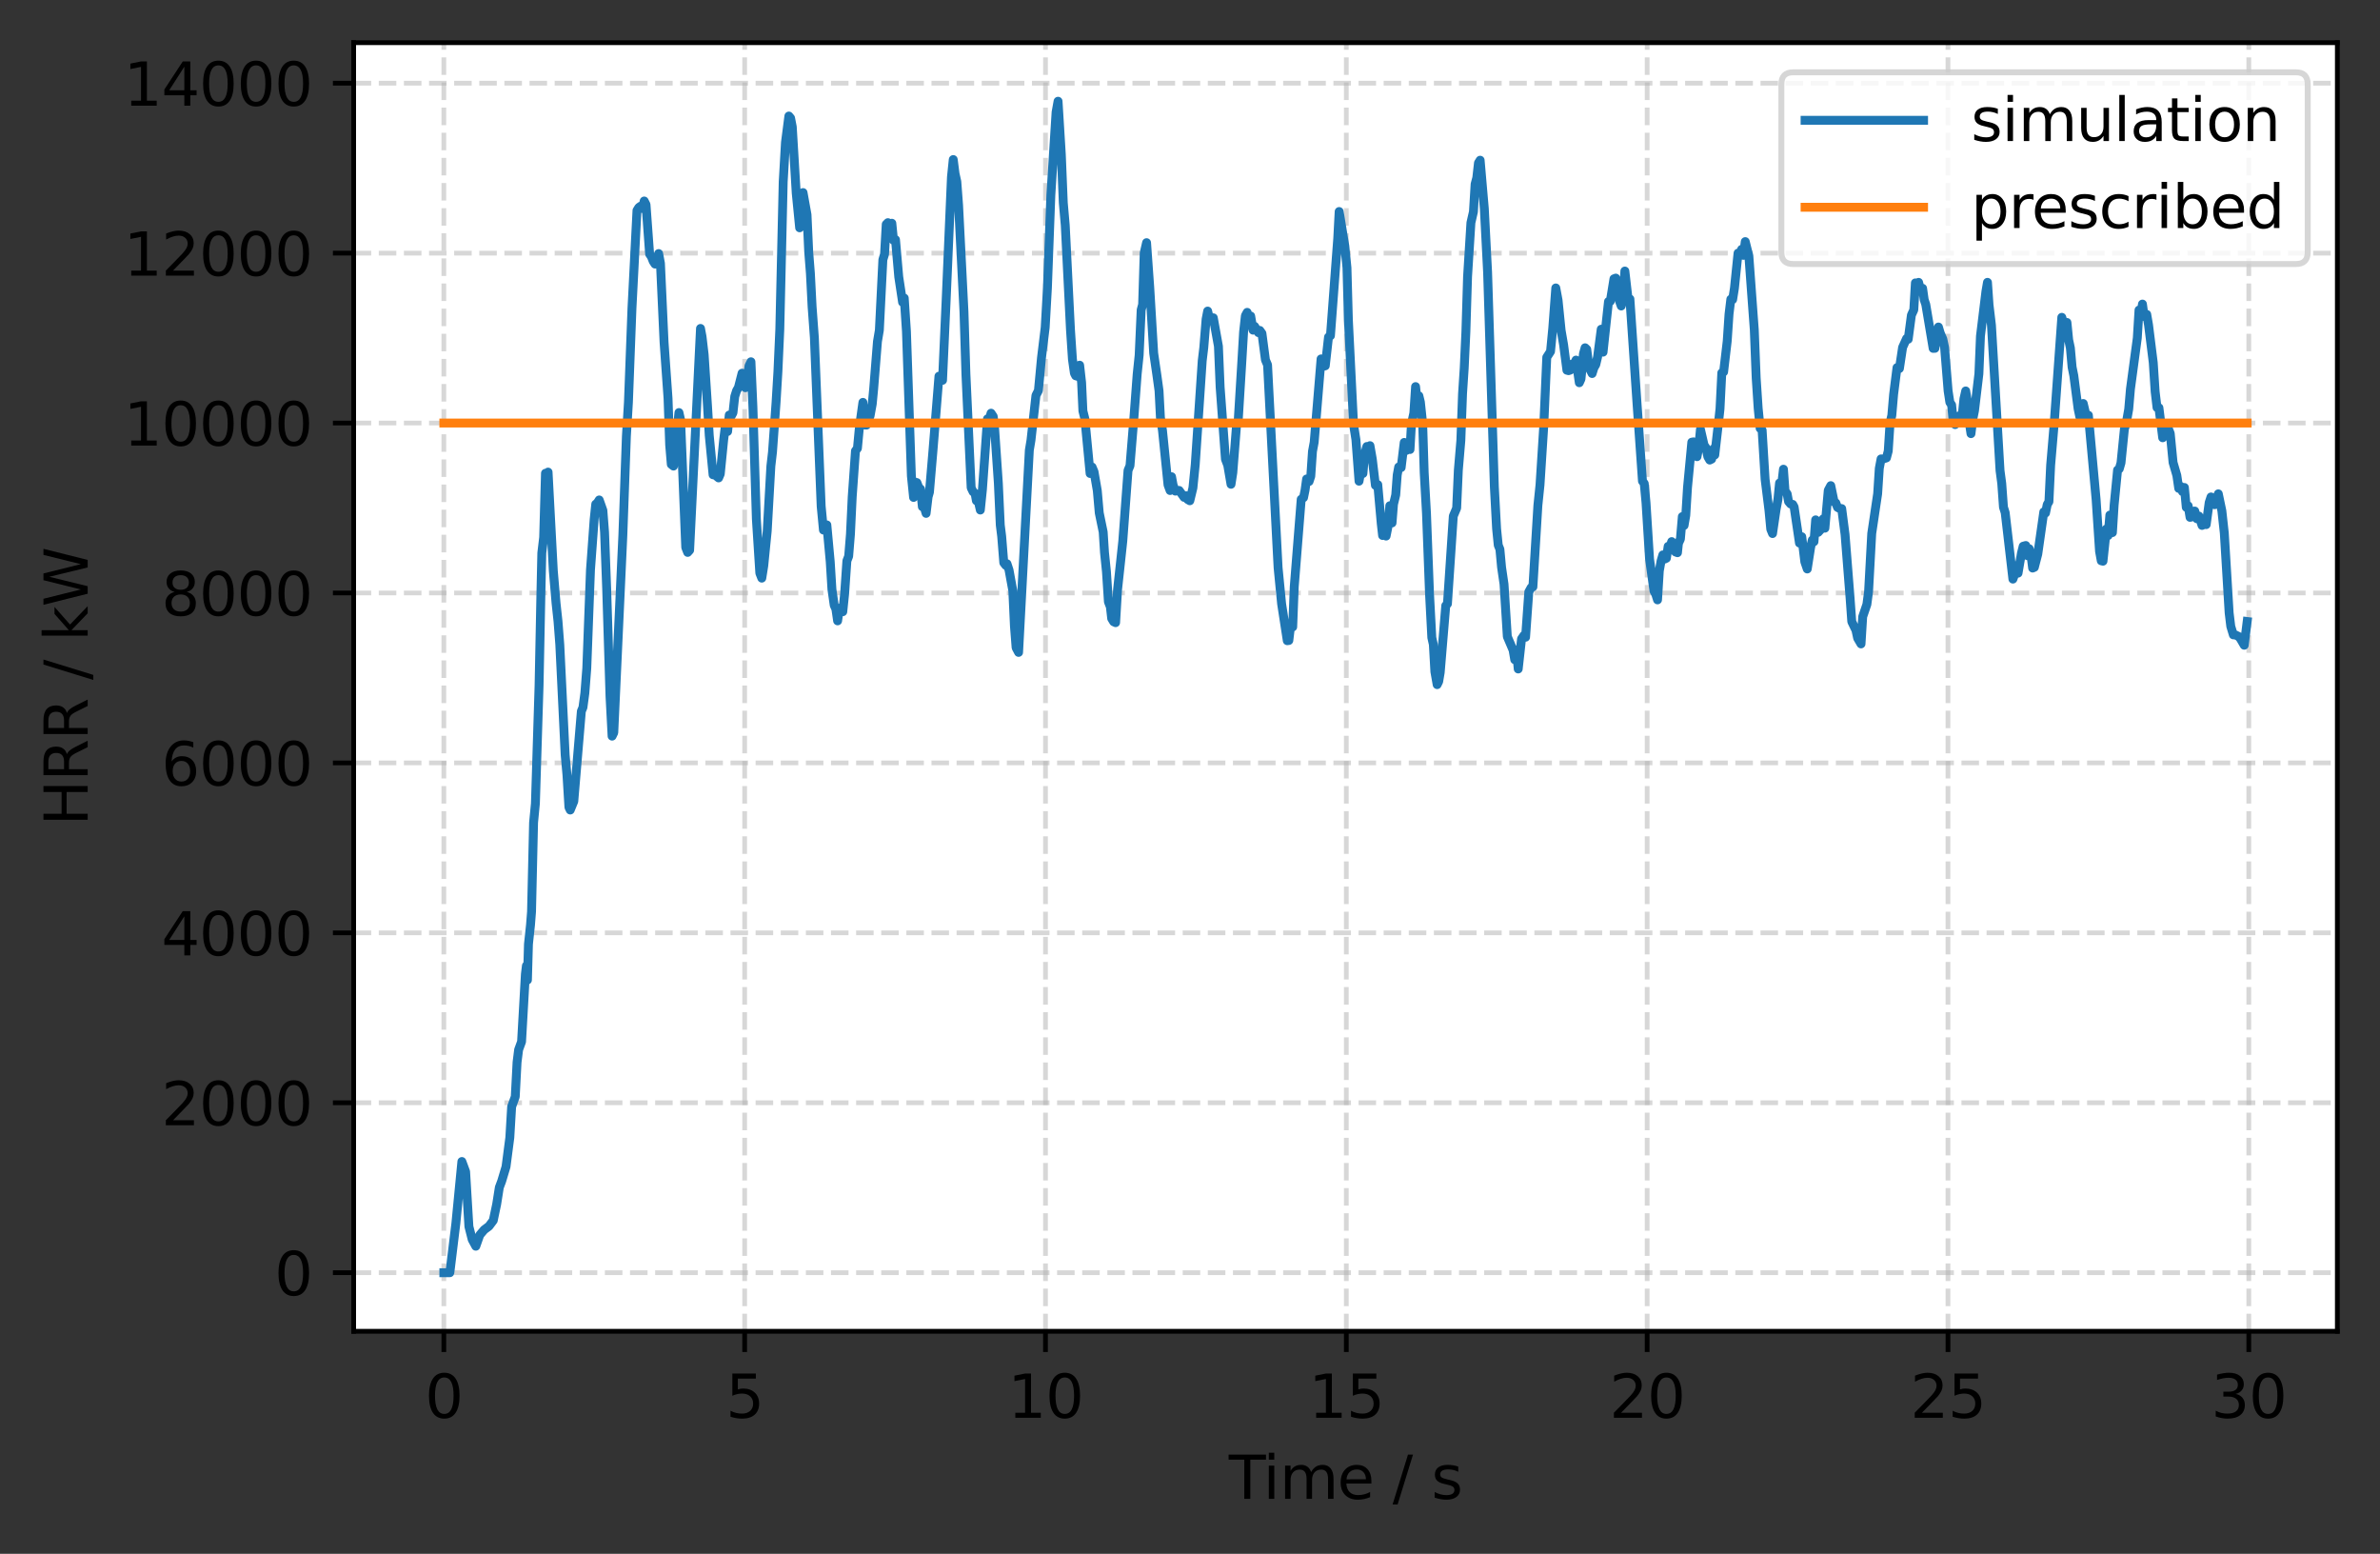 <?xml version="1.0" encoding="utf-8" standalone="no"?>
<!DOCTYPE svg PUBLIC "-//W3C//DTD SVG 1.1//EN"
  "http://www.w3.org/Graphics/SVG/1.1/DTD/svg11.dtd">
<svg height="262.196pt" version="1.1" viewBox="0 0 401.691 262.196" width="401.691pt" xmlns="http://www.w3.org/2000/svg" xmlns:xlink="http://www.w3.org/1999/xlink">
 <rect x="0" y="0" width="401.691" height="262.196" fill="#333333" stroke="none"/>
 <defs>
  <style type="text/css">*{stroke-linecap:butt;stroke-linejoin:round;}</style>
 </defs>
 <g id="figure_1">
  <g id="patch_1">
   <path d="M 0 262.196 
L 401.691 262.196 
L 401.691 0 
L 0 0 
z
" style="fill:none;"/>
  </g>
  <g id="axes_1">
   <g id="patch_2">
    <path d="M 59.691 224.64 
L 394.491 224.64 
L 394.491 7.2 
L 59.691 7.2 
z
" style="fill:#ffffff;"/>
   </g>
   <g id="matplotlib.axis_1">
    <g id="xtick_1">
     <g id="line2d_1">
      <path clip-path="url(#p40f38b3ba1)" d="M 74.909 224.64 
L 74.909 7.2 
" style="fill:none;stroke:#b0b0b0;stroke-dasharray:2.96,1.28;stroke-dashoffset:0;stroke-opacity:0.5;stroke-width:0.8;"/>
     </g>
     <g id="line2d_2">
      <defs>
       <path d="M 0 0 
L 0 3.5 
" id="me73485fc70" style="stroke:#000000;stroke-width:0.8;"/>
      </defs>
      <g>
       <use style="stroke:#000000;stroke-width:0.8;" x="74.909" xlink:href="#me73485fc70" y="224.64"/>
      </g>
     </g>
     <g id="text_1">
      <!-- 0 -->
      <g transform="translate(71.728 239.238)scale(0.1 -0.1)">
       <defs>
        <path d="M 2034 4250 
Q 1547 4250 1301 3770 
Q 1056 3291 1056 2328 
Q 1056 1369 1301 889 
Q 1547 409 2034 409 
Q 2525 409 2770 889 
Q 3016 1369 3016 2328 
Q 3016 3291 2770 3770 
Q 2525 4250 2034 4250 
z
M 2034 4750 
Q 2819 4750 3233 4129 
Q 3647 3509 3647 2328 
Q 3647 1150 3233 529 
Q 2819 -91 2034 -91 
Q 1250 -91 836 529 
Q 422 1150 422 2328 
Q 422 3509 836 4129 
Q 1250 4750 2034 4750 
z
" id="DejaVuSans-30" transform="scale(0.016)"/>
       </defs>
       <use xlink:href="#DejaVuSans-30"/>
      </g>
     </g>
    </g>
    <g id="xtick_2">
     <g id="line2d_3">
      <path clip-path="url(#p40f38b3ba1)" d="M 125.682 224.64 
L 125.682 7.2 
" style="fill:none;stroke:#b0b0b0;stroke-dasharray:2.96,1.28;stroke-dashoffset:0;stroke-opacity:0.5;stroke-width:0.8;"/>
     </g>
     <g id="line2d_4">
      <g>
       <use style="stroke:#000000;stroke-width:0.8;" x="125.682" xlink:href="#me73485fc70" y="224.64"/>
      </g>
     </g>
     <g id="text_2">
      <!-- 5 -->
      <g transform="translate(122.501 239.238)scale(0.1 -0.1)">
       <defs>
        <path d="M 691 4666 
L 3169 4666 
L 3169 4134 
L 1269 4134 
L 1269 2991 
Q 1406 3038 1543 3061 
Q 1681 3084 1819 3084 
Q 2600 3084 3056 2656 
Q 3513 2228 3513 1497 
Q 3513 744 3044 326 
Q 2575 -91 1722 -91 
Q 1428 -91 1123 -41 
Q 819 9 494 109 
L 494 744 
Q 775 591 1075 516 
Q 1375 441 1709 441 
Q 2250 441 2565 725 
Q 2881 1009 2881 1497 
Q 2881 1984 2565 2268 
Q 2250 2553 1709 2553 
Q 1456 2553 1204 2497 
Q 953 2441 691 2322 
L 691 4666 
z
" id="DejaVuSans-35" transform="scale(0.016)"/>
       </defs>
       <use xlink:href="#DejaVuSans-35"/>
      </g>
     </g>
    </g>
    <g id="xtick_3">
     <g id="line2d_5">
      <path clip-path="url(#p40f38b3ba1)" d="M 176.455 224.64 
L 176.455 7.2 
" style="fill:none;stroke:#b0b0b0;stroke-dasharray:2.96,1.28;stroke-dashoffset:0;stroke-opacity:0.5;stroke-width:0.8;"/>
     </g>
     <g id="line2d_6">
      <g>
       <use style="stroke:#000000;stroke-width:0.8;" x="176.455" xlink:href="#me73485fc70" y="224.64"/>
      </g>
     </g>
     <g id="text_3">
      <!-- 10 -->
      <g transform="translate(170.093 239.238)scale(0.1 -0.1)">
       <defs>
        <path d="M 794 531 
L 1825 531 
L 1825 4091 
L 703 3866 
L 703 4441 
L 1819 4666 
L 2450 4666 
L 2450 531 
L 3481 531 
L 3481 0 
L 794 0 
L 794 531 
z
" id="DejaVuSans-31" transform="scale(0.016)"/>
       </defs>
       <use xlink:href="#DejaVuSans-31"/>
       <use x="63.623" xlink:href="#DejaVuSans-30"/>
      </g>
     </g>
    </g>
    <g id="xtick_4">
     <g id="line2d_7">
      <path clip-path="url(#p40f38b3ba1)" d="M 227.228 224.64 
L 227.228 7.2 
" style="fill:none;stroke:#b0b0b0;stroke-dasharray:2.96,1.28;stroke-dashoffset:0;stroke-opacity:0.5;stroke-width:0.8;"/>
     </g>
     <g id="line2d_8">
      <g>
       <use style="stroke:#000000;stroke-width:0.8;" x="227.228" xlink:href="#me73485fc70" y="224.64"/>
      </g>
     </g>
     <g id="text_4">
      <!-- 15 -->
      <g transform="translate(220.866 239.238)scale(0.1 -0.1)">
       <use xlink:href="#DejaVuSans-31"/>
       <use x="63.623" xlink:href="#DejaVuSans-35"/>
      </g>
     </g>
    </g>
    <g id="xtick_5">
     <g id="line2d_9">
      <path clip-path="url(#p40f38b3ba1)" d="M 278.002 224.64 
L 278.002 7.2 
" style="fill:none;stroke:#b0b0b0;stroke-dasharray:2.96,1.28;stroke-dashoffset:0;stroke-opacity:0.5;stroke-width:0.8;"/>
     </g>
     <g id="line2d_10">
      <g>
       <use style="stroke:#000000;stroke-width:0.8;" x="278.002" xlink:href="#me73485fc70" y="224.64"/>
      </g>
     </g>
     <g id="text_5">
      <!-- 20 -->
      <g transform="translate(271.639 239.238)scale(0.1 -0.1)">
       <defs>
        <path d="M 1228 531 
L 3431 531 
L 3431 0 
L 469 0 
L 469 531 
Q 828 903 1448 1529 
Q 2069 2156 2228 2338 
Q 2531 2678 2651 2914 
Q 2772 3150 2772 3378 
Q 2772 3750 2511 3984 
Q 2250 4219 1831 4219 
Q 1534 4219 1204 4116 
Q 875 4013 500 3803 
L 500 4441 
Q 881 4594 1212 4672 
Q 1544 4750 1819 4750 
Q 2544 4750 2975 4387 
Q 3406 4025 3406 3419 
Q 3406 3131 3298 2873 
Q 3191 2616 2906 2266 
Q 2828 2175 2409 1742 
Q 1991 1309 1228 531 
z
" id="DejaVuSans-32" transform="scale(0.016)"/>
       </defs>
       <use xlink:href="#DejaVuSans-32"/>
       <use x="63.623" xlink:href="#DejaVuSans-30"/>
      </g>
     </g>
    </g>
    <g id="xtick_6">
     <g id="line2d_11">
      <path clip-path="url(#p40f38b3ba1)" d="M 328.775 224.64 
L 328.775 7.2 
" style="fill:none;stroke:#b0b0b0;stroke-dasharray:2.96,1.28;stroke-dashoffset:0;stroke-opacity:0.5;stroke-width:0.8;"/>
     </g>
     <g id="line2d_12">
      <g>
       <use style="stroke:#000000;stroke-width:0.8;" x="328.775" xlink:href="#me73485fc70" y="224.64"/>
      </g>
     </g>
     <g id="text_6">
      <!-- 25 -->
      <g transform="translate(322.412 239.238)scale(0.1 -0.1)">
       <use xlink:href="#DejaVuSans-32"/>
       <use x="63.623" xlink:href="#DejaVuSans-35"/>
      </g>
     </g>
    </g>
    <g id="xtick_7">
     <g id="line2d_13">
      <path clip-path="url(#p40f38b3ba1)" d="M 379.548 224.64 
L 379.548 7.2 
" style="fill:none;stroke:#b0b0b0;stroke-dasharray:2.96,1.28;stroke-dashoffset:0;stroke-opacity:0.5;stroke-width:0.8;"/>
     </g>
     <g id="line2d_14">
      <g>
       <use style="stroke:#000000;stroke-width:0.8;" x="379.548" xlink:href="#me73485fc70" y="224.64"/>
      </g>
     </g>
     <g id="text_7">
      <!-- 30 -->
      <g transform="translate(373.185 239.238)scale(0.1 -0.1)">
       <defs>
        <path d="M 2597 2516 
Q 3050 2419 3304 2112 
Q 3559 1806 3559 1356 
Q 3559 666 3084 287 
Q 2609 -91 1734 -91 
Q 1441 -91 1130 -33 
Q 819 25 488 141 
L 488 750 
Q 750 597 1062 519 
Q 1375 441 1716 441 
Q 2309 441 2620 675 
Q 2931 909 2931 1356 
Q 2931 1769 2642 2001 
Q 2353 2234 1838 2234 
L 1294 2234 
L 1294 2753 
L 1863 2753 
Q 2328 2753 2575 2939 
Q 2822 3125 2822 3475 
Q 2822 3834 2567 4026 
Q 2313 4219 1838 4219 
Q 1578 4219 1281 4162 
Q 984 4106 628 3988 
L 628 4550 
Q 988 4650 1302 4700 
Q 1616 4750 1894 4750 
Q 2613 4750 3031 4423 
Q 3450 4097 3450 3541 
Q 3450 3153 3228 2886 
Q 3006 2619 2597 2516 
z
" id="DejaVuSans-33" transform="scale(0.016)"/>
       </defs>
       <use xlink:href="#DejaVuSans-33"/>
       <use x="63.623" xlink:href="#DejaVuSans-30"/>
      </g>
     </g>
    </g>
    <g id="text_8">
     <!-- Time / s -->
     <g transform="translate(207.39 252.917)scale(0.1 -0.1)">
      <defs>
       <path d="M -19 4666 
L 3928 4666 
L 3928 4134 
L 2272 4134 
L 2272 0 
L 1638 0 
L 1638 4134 
L -19 4134 
L -19 4666 
z
" id="DejaVuSans-54" transform="scale(0.016)"/>
       <path d="M 603 3500 
L 1178 3500 
L 1178 0 
L 603 0 
L 603 3500 
z
M 603 4863 
L 1178 4863 
L 1178 4134 
L 603 4134 
L 603 4863 
z
" id="DejaVuSans-69" transform="scale(0.016)"/>
       <path d="M 3328 2828 
Q 3544 3216 3844 3400 
Q 4144 3584 4550 3584 
Q 5097 3584 5394 3201 
Q 5691 2819 5691 2113 
L 5691 0 
L 5113 0 
L 5113 2094 
Q 5113 2597 4934 2840 
Q 4756 3084 4391 3084 
Q 3944 3084 3684 2787 
Q 3425 2491 3425 1978 
L 3425 0 
L 2847 0 
L 2847 2094 
Q 2847 2600 2669 2842 
Q 2491 3084 2119 3084 
Q 1678 3084 1418 2786 
Q 1159 2488 1159 1978 
L 1159 0 
L 581 0 
L 581 3500 
L 1159 3500 
L 1159 2956 
Q 1356 3278 1631 3431 
Q 1906 3584 2284 3584 
Q 2666 3584 2933 3390 
Q 3200 3197 3328 2828 
z
" id="DejaVuSans-6d" transform="scale(0.016)"/>
       <path d="M 3597 1894 
L 3597 1613 
L 953 1613 
Q 991 1019 1311 708 
Q 1631 397 2203 397 
Q 2534 397 2845 478 
Q 3156 559 3463 722 
L 3463 178 
Q 3153 47 2828 -22 
Q 2503 -91 2169 -91 
Q 1331 -91 842 396 
Q 353 884 353 1716 
Q 353 2575 817 3079 
Q 1281 3584 2069 3584 
Q 2775 3584 3186 3129 
Q 3597 2675 3597 1894 
z
M 3022 2063 
Q 3016 2534 2758 2815 
Q 2500 3097 2075 3097 
Q 1594 3097 1305 2825 
Q 1016 2553 972 2059 
L 3022 2063 
z
" id="DejaVuSans-65" transform="scale(0.016)"/>
       <path id="DejaVuSans-20" transform="scale(0.016)"/>
       <path d="M 1625 4666 
L 2156 4666 
L 531 -594 
L 0 -594 
L 1625 4666 
z
" id="DejaVuSans-2f" transform="scale(0.016)"/>
       <path d="M 2834 3397 
L 2834 2853 
Q 2591 2978 2328 3040 
Q 2066 3103 1784 3103 
Q 1356 3103 1142 2972 
Q 928 2841 928 2578 
Q 928 2378 1081 2264 
Q 1234 2150 1697 2047 
L 1894 2003 
Q 2506 1872 2764 1633 
Q 3022 1394 3022 966 
Q 3022 478 2636 193 
Q 2250 -91 1575 -91 
Q 1294 -91 989 -36 
Q 684 19 347 128 
L 347 722 
Q 666 556 975 473 
Q 1284 391 1588 391 
Q 1994 391 2212 530 
Q 2431 669 2431 922 
Q 2431 1156 2273 1281 
Q 2116 1406 1581 1522 
L 1381 1569 
Q 847 1681 609 1914 
Q 372 2147 372 2553 
Q 372 3047 722 3315 
Q 1072 3584 1716 3584 
Q 2034 3584 2315 3537 
Q 2597 3491 2834 3397 
z
" id="DejaVuSans-73" transform="scale(0.016)"/>
      </defs>
      <use xlink:href="#DejaVuSans-54"/>
      <use x="57.959" xlink:href="#DejaVuSans-69"/>
      <use x="85.742" xlink:href="#DejaVuSans-6d"/>
      <use x="183.154" xlink:href="#DejaVuSans-65"/>
      <use x="244.678" xlink:href="#DejaVuSans-20"/>
      <use x="276.465" xlink:href="#DejaVuSans-2f"/>
      <use x="310.156" xlink:href="#DejaVuSans-20"/>
      <use x="341.943" xlink:href="#DejaVuSans-73"/>
     </g>
    </g>
   </g>
   <g id="matplotlib.axis_2">
    <g id="ytick_1">
     <g id="line2d_15">
      <path clip-path="url(#p40f38b3ba1)" d="M 59.691 214.756 
L 394.491 214.756 
" style="fill:none;stroke:#b0b0b0;stroke-dasharray:2.96,1.28;stroke-dashoffset:0;stroke-opacity:0.5;stroke-width:0.8;"/>
     </g>
     <g id="line2d_16">
      <defs>
       <path d="M 0 0 
L -3.5 0 
" id="ma785c4a4e4" style="stroke:#000000;stroke-width:0.8;"/>
      </defs>
      <g>
       <use style="stroke:#000000;stroke-width:0.8;" x="59.691" xlink:href="#ma785c4a4e4" y="214.756"/>
      </g>
     </g>
     <g id="text_9">
      <!-- 0 -->
      <g transform="translate(46.328 218.556)scale(0.1 -0.1)">
       <use xlink:href="#DejaVuSans-30"/>
      </g>
     </g>
    </g>
    <g id="ytick_2">
     <g id="line2d_17">
      <path clip-path="url(#p40f38b3ba1)" d="M 59.691 186.082 
L 394.491 186.082 
" style="fill:none;stroke:#b0b0b0;stroke-dasharray:2.96,1.28;stroke-dashoffset:0;stroke-opacity:0.5;stroke-width:0.8;"/>
     </g>
     <g id="line2d_18">
      <g>
       <use style="stroke:#000000;stroke-width:0.8;" x="59.691" xlink:href="#ma785c4a4e4" y="186.082"/>
      </g>
     </g>
     <g id="text_10">
      <!-- 2000 -->
      <g transform="translate(27.241 189.881)scale(0.1 -0.1)">
       <use xlink:href="#DejaVuSans-32"/>
       <use x="63.623" xlink:href="#DejaVuSans-30"/>
       <use x="127.246" xlink:href="#DejaVuSans-30"/>
       <use x="190.869" xlink:href="#DejaVuSans-30"/>
      </g>
     </g>
    </g>
    <g id="ytick_3">
     <g id="line2d_19">
      <path clip-path="url(#p40f38b3ba1)" d="M 59.691 157.408 
L 394.491 157.408 
" style="fill:none;stroke:#b0b0b0;stroke-dasharray:2.96,1.28;stroke-dashoffset:0;stroke-opacity:0.5;stroke-width:0.8;"/>
     </g>
     <g id="line2d_20">
      <g>
       <use style="stroke:#000000;stroke-width:0.8;" x="59.691" xlink:href="#ma785c4a4e4" y="157.408"/>
      </g>
     </g>
     <g id="text_11">
      <!-- 4000 -->
      <g transform="translate(27.241 161.207)scale(0.1 -0.1)">
       <defs>
        <path d="M 2419 4116 
L 825 1625 
L 2419 1625 
L 2419 4116 
z
M 2253 4666 
L 3047 4666 
L 3047 1625 
L 3713 1625 
L 3713 1100 
L 3047 1100 
L 3047 0 
L 2419 0 
L 2419 1100 
L 313 1100 
L 313 1709 
L 2253 4666 
z
" id="DejaVuSans-34" transform="scale(0.016)"/>
       </defs>
       <use xlink:href="#DejaVuSans-34"/>
       <use x="63.623" xlink:href="#DejaVuSans-30"/>
       <use x="127.246" xlink:href="#DejaVuSans-30"/>
       <use x="190.869" xlink:href="#DejaVuSans-30"/>
      </g>
     </g>
    </g>
    <g id="ytick_4">
     <g id="line2d_21">
      <path clip-path="url(#p40f38b3ba1)" d="M 59.691 128.733 
L 394.491 128.733 
" style="fill:none;stroke:#b0b0b0;stroke-dasharray:2.96,1.28;stroke-dashoffset:0;stroke-opacity:0.5;stroke-width:0.8;"/>
     </g>
     <g id="line2d_22">
      <g>
       <use style="stroke:#000000;stroke-width:0.8;" x="59.691" xlink:href="#ma785c4a4e4" y="128.733"/>
      </g>
     </g>
     <g id="text_12">
      <!-- 6000 -->
      <g transform="translate(27.241 132.533)scale(0.1 -0.1)">
       <defs>
        <path d="M 2113 2584 
Q 1688 2584 1439 2293 
Q 1191 2003 1191 1497 
Q 1191 994 1439 701 
Q 1688 409 2113 409 
Q 2538 409 2786 701 
Q 3034 994 3034 1497 
Q 3034 2003 2786 2293 
Q 2538 2584 2113 2584 
z
M 3366 4563 
L 3366 3988 
Q 3128 4100 2886 4159 
Q 2644 4219 2406 4219 
Q 1781 4219 1451 3797 
Q 1122 3375 1075 2522 
Q 1259 2794 1537 2939 
Q 1816 3084 2150 3084 
Q 2853 3084 3261 2657 
Q 3669 2231 3669 1497 
Q 3669 778 3244 343 
Q 2819 -91 2113 -91 
Q 1303 -91 875 529 
Q 447 1150 447 2328 
Q 447 3434 972 4092 
Q 1497 4750 2381 4750 
Q 2619 4750 2861 4703 
Q 3103 4656 3366 4563 
z
" id="DejaVuSans-36" transform="scale(0.016)"/>
       </defs>
       <use xlink:href="#DejaVuSans-36"/>
       <use x="63.623" xlink:href="#DejaVuSans-30"/>
       <use x="127.246" xlink:href="#DejaVuSans-30"/>
       <use x="190.869" xlink:href="#DejaVuSans-30"/>
      </g>
     </g>
    </g>
    <g id="ytick_5">
     <g id="line2d_23">
      <path clip-path="url(#p40f38b3ba1)" d="M 59.691 100.059 
L 394.491 100.059 
" style="fill:none;stroke:#b0b0b0;stroke-dasharray:2.96,1.28;stroke-dashoffset:0;stroke-opacity:0.5;stroke-width:0.8;"/>
     </g>
     <g id="line2d_24">
      <g>
       <use style="stroke:#000000;stroke-width:0.8;" x="59.691" xlink:href="#ma785c4a4e4" y="100.059"/>
      </g>
     </g>
     <g id="text_13">
      <!-- 8000 -->
      <g transform="translate(27.241 103.858)scale(0.1 -0.1)">
       <defs>
        <path d="M 2034 2216 
Q 1584 2216 1326 1975 
Q 1069 1734 1069 1313 
Q 1069 891 1326 650 
Q 1584 409 2034 409 
Q 2484 409 2743 651 
Q 3003 894 3003 1313 
Q 3003 1734 2745 1975 
Q 2488 2216 2034 2216 
z
M 1403 2484 
Q 997 2584 770 2862 
Q 544 3141 544 3541 
Q 544 4100 942 4425 
Q 1341 4750 2034 4750 
Q 2731 4750 3128 4425 
Q 3525 4100 3525 3541 
Q 3525 3141 3298 2862 
Q 3072 2584 2669 2484 
Q 3125 2378 3379 2068 
Q 3634 1759 3634 1313 
Q 3634 634 3220 271 
Q 2806 -91 2034 -91 
Q 1263 -91 848 271 
Q 434 634 434 1313 
Q 434 1759 690 2068 
Q 947 2378 1403 2484 
z
M 1172 3481 
Q 1172 3119 1398 2916 
Q 1625 2713 2034 2713 
Q 2441 2713 2670 2916 
Q 2900 3119 2900 3481 
Q 2900 3844 2670 4047 
Q 2441 4250 2034 4250 
Q 1625 4250 1398 4047 
Q 1172 3844 1172 3481 
z
" id="DejaVuSans-38" transform="scale(0.016)"/>
       </defs>
       <use xlink:href="#DejaVuSans-38"/>
       <use x="63.623" xlink:href="#DejaVuSans-30"/>
       <use x="127.246" xlink:href="#DejaVuSans-30"/>
       <use x="190.869" xlink:href="#DejaVuSans-30"/>
      </g>
     </g>
    </g>
    <g id="ytick_6">
     <g id="line2d_25">
      <path clip-path="url(#p40f38b3ba1)" d="M 59.691 71.385 
L 394.491 71.385 
" style="fill:none;stroke:#b0b0b0;stroke-dasharray:2.96,1.28;stroke-dashoffset:0;stroke-opacity:0.5;stroke-width:0.8;"/>
     </g>
     <g id="line2d_26">
      <g>
       <use style="stroke:#000000;stroke-width:0.8;" x="59.691" xlink:href="#ma785c4a4e4" y="71.385"/>
      </g>
     </g>
     <g id="text_14">
      <!-- 10000 -->
      <g transform="translate(20.878 75.184)scale(0.1 -0.1)">
       <use xlink:href="#DejaVuSans-31"/>
       <use x="63.623" xlink:href="#DejaVuSans-30"/>
       <use x="127.246" xlink:href="#DejaVuSans-30"/>
       <use x="190.869" xlink:href="#DejaVuSans-30"/>
       <use x="254.492" xlink:href="#DejaVuSans-30"/>
      </g>
     </g>
    </g>
    <g id="ytick_7">
     <g id="line2d_27">
      <path clip-path="url(#p40f38b3ba1)" d="M 59.691 42.71 
L 394.491 42.71 
" style="fill:none;stroke:#b0b0b0;stroke-dasharray:2.96,1.28;stroke-dashoffset:0;stroke-opacity:0.5;stroke-width:0.8;"/>
     </g>
     <g id="line2d_28">
      <g>
       <use style="stroke:#000000;stroke-width:0.8;" x="59.691" xlink:href="#ma785c4a4e4" y="42.71"/>
      </g>
     </g>
     <g id="text_15">
      <!-- 12000 -->
      <g transform="translate(20.878 46.51)scale(0.1 -0.1)">
       <use xlink:href="#DejaVuSans-31"/>
       <use x="63.623" xlink:href="#DejaVuSans-32"/>
       <use x="127.246" xlink:href="#DejaVuSans-30"/>
       <use x="190.869" xlink:href="#DejaVuSans-30"/>
       <use x="254.492" xlink:href="#DejaVuSans-30"/>
      </g>
     </g>
    </g>
    <g id="ytick_8">
     <g id="line2d_29">
      <path clip-path="url(#p40f38b3ba1)" d="M 59.691 14.036 
L 394.491 14.036 
" style="fill:none;stroke:#b0b0b0;stroke-dasharray:2.96,1.28;stroke-dashoffset:0;stroke-opacity:0.5;stroke-width:0.8;"/>
     </g>
     <g id="line2d_30">
      <g>
       <use style="stroke:#000000;stroke-width:0.8;" x="59.691" xlink:href="#ma785c4a4e4" y="14.036"/>
      </g>
     </g>
     <g id="text_16">
      <!-- 14000 -->
      <g transform="translate(20.878 17.835)scale(0.1 -0.1)">
       <use xlink:href="#DejaVuSans-31"/>
       <use x="63.623" xlink:href="#DejaVuSans-34"/>
       <use x="127.246" xlink:href="#DejaVuSans-30"/>
       <use x="190.869" xlink:href="#DejaVuSans-30"/>
       <use x="254.492" xlink:href="#DejaVuSans-30"/>
      </g>
     </g>
    </g>
    <g id="text_17">
     <!-- HRR / kW -->
     <g transform="translate(14.798 139.33)rotate(-90)scale(0.1 -0.1)">
      <defs>
       <path d="M 628 4666 
L 1259 4666 
L 1259 2753 
L 3553 2753 
L 3553 4666 
L 4184 4666 
L 4184 0 
L 3553 0 
L 3553 2222 
L 1259 2222 
L 1259 0 
L 628 0 
L 628 4666 
z
" id="DejaVuSans-48" transform="scale(0.016)"/>
       <path d="M 2841 2188 
Q 3044 2119 3236 1894 
Q 3428 1669 3622 1275 
L 4263 0 
L 3584 0 
L 2988 1197 
Q 2756 1666 2539 1819 
Q 2322 1972 1947 1972 
L 1259 1972 
L 1259 0 
L 628 0 
L 628 4666 
L 2053 4666 
Q 2853 4666 3247 4331 
Q 3641 3997 3641 3322 
Q 3641 2881 3436 2590 
Q 3231 2300 2841 2188 
z
M 1259 4147 
L 1259 2491 
L 2053 2491 
Q 2509 2491 2742 2702 
Q 2975 2913 2975 3322 
Q 2975 3731 2742 3939 
Q 2509 4147 2053 4147 
L 1259 4147 
z
" id="DejaVuSans-52" transform="scale(0.016)"/>
       <path d="M 581 4863 
L 1159 4863 
L 1159 1991 
L 2875 3500 
L 3609 3500 
L 1753 1863 
L 3688 0 
L 2938 0 
L 1159 1709 
L 1159 0 
L 581 0 
L 581 4863 
z
" id="DejaVuSans-6b" transform="scale(0.016)"/>
       <path d="M 213 4666 
L 850 4666 
L 1831 722 
L 2809 4666 
L 3519 4666 
L 4500 722 
L 5478 4666 
L 6119 4666 
L 4947 0 
L 4153 0 
L 3169 4050 
L 2175 0 
L 1381 0 
L 213 4666 
z
" id="DejaVuSans-57" transform="scale(0.016)"/>
      </defs>
      <use xlink:href="#DejaVuSans-48"/>
      <use x="75.195" xlink:href="#DejaVuSans-52"/>
      <use x="144.678" xlink:href="#DejaVuSans-52"/>
      <use x="214.16" xlink:href="#DejaVuSans-20"/>
      <use x="245.947" xlink:href="#DejaVuSans-2f"/>
      <use x="279.639" xlink:href="#DejaVuSans-20"/>
      <use x="311.426" xlink:href="#DejaVuSans-6b"/>
      <use x="369.336" xlink:href="#DejaVuSans-57"/>
     </g>
    </g>
   </g>
   <g id="line2d_31">
    <path clip-path="url(#p40f38b3ba1)" d="M 74.909 214.756 
L 75.924 214.756 
L 76.94 206.441 
L 77.955 195.996 
L 78.584 197.697 
L 79.14 206.963 
L 79.696 209.161 
L 80.307 210.287 
L 80.979 208.386 
L 81.719 207.515 
L 82.533 206.904 
L 83.253 205.941 
L 83.826 203.21 
L 84.276 200.365 
L 84.67 199.315 
L 85.404 196.875 
L 86.048 191.946 
L 86.353 186.748 
L 86.963 185.061 
L 87.268 179.236 
L 87.532 177.129 
L 88.028 175.774 
L 88.674 164.383 
L 88.846 162.958 
L 89.019 165.375 
L 89.192 159.315 
L 89.537 156.069 
L 89.71 153.851 
L 90.055 138.811 
L 90.364 135.586 
L 90.982 115.704 
L 91.291 100.285 
L 91.446 93.304 
L 91.755 90.697 
L 92.064 79.857 
L 92.219 81.045 
L 92.373 81.187 
L 92.503 79.665 
L 93.386 96.312 
L 93.847 101.775 
L 94.178 104.834 
L 94.481 108.77 
L 95.388 127.392 
L 95.691 130.785 
L 96.023 136.226 
L 96.245 136.682 
L 96.844 135.216 
L 98.121 120.006 
L 98.389 119.37 
L 98.713 116.935 
L 99.036 112.762 
L 99.659 96.159 
L 100.281 87.629 
L 100.548 85.073 
L 100.815 84.867 
L 101.134 84.364 
L 101.754 86.127 
L 102.037 89.816 
L 102.39 99.267 
L 102.955 117.492 
L 103.308 124.215 
L 103.591 123.627 
L 105.124 90.321 
L 105.722 73.592 
L 106.064 67.883 
L 106.663 52.007 
L 107.508 35.518 
L 107.813 35.019 
L 108.118 34.795 
L 108.422 35.183 
L 108.727 33.918 
L 109.032 34.519 
L 109.641 42.866 
L 109.946 43.325 
L 110.25 44.095 
L 110.555 44.558 
L 110.86 44.529 
L 111.164 42.787 
L 111.469 44.433 
L 112.078 57.734 
L 112.749 67.216 
L 113.025 75.083 
L 113.301 78.354 
L 113.67 78.644 
L 114.592 69.616 
L 114.868 70.847 
L 115.738 92.373 
L 116.065 93.211 
L 116.391 92.851 
L 118.229 55.423 
L 118.49 56.819 
L 118.843 59.822 
L 119.417 68.592 
L 119.705 73.483 
L 120.351 80.115 
L 120.638 80.109 
L 121.285 80.641 
L 121.563 79.992 
L 122.132 74.281 
L 122.454 71.614 
L 122.802 72.811 
L 123.08 70.034 
L 123.358 70.303 
L 123.705 69.664 
L 124.011 66.9 
L 124.317 65.931 
L 124.631 65.383 
L 125.245 62.976 
L 125.522 64.854 
L 125.8 65.42 
L 126.16 63.896 
L 126.41 61.74 
L 126.743 61.047 
L 127.076 68.698 
L 127.658 87.583 
L 128.241 96.705 
L 128.574 97.554 
L 128.907 95.459 
L 129.489 89.613 
L 130.105 78.656 
L 130.38 76.272 
L 130.984 67.872 
L 131.296 62.704 
L 131.613 55.6 
L 132.187 30.671 
L 132.57 24.017 
L 133.144 19.581 
L 133.431 19.923 
L 133.718 21.403 
L 134.387 32.614 
L 134.961 38.44 
L 135.248 37.155 
L 135.535 32.497 
L 136.205 36.218 
L 136.492 42.501 
L 136.779 46.156 
L 137.066 51.771 
L 137.448 56.98 
L 138.596 85.432 
L 138.979 89.439 
L 139.266 89.494 
L 139.553 88.577 
L 140.127 94.809 
L 140.413 99.464 
L 140.796 102.133 
L 141.083 102.789 
L 141.37 104.763 
L 141.657 102.776 
L 141.944 102.531 
L 142.241 103.222 
L 142.556 100.17 
L 142.934 94.638 
L 143.234 93.866 
L 143.535 90.158 
L 143.835 83.818 
L 144.385 76.082 
L 144.715 75.651 
L 145.045 72.152 
L 145.64 67.898 
L 146.003 71.717 
L 146.245 71.724 
L 146.85 70.17 
L 147.213 68.174 
L 147.456 65.612 
L 148.096 57.623 
L 148.416 55.722 
L 149.008 43.831 
L 149.291 42.889 
L 149.575 37.854 
L 149.859 37.573 
L 150.237 38.39 
L 150.521 37.67 
L 150.804 40.545 
L 151.141 40.442 
L 151.689 46.723 
L 152.338 51.005 
L 152.616 50.299 
L 152.987 55.914 
L 153.821 80.308 
L 154.192 83.936 
L 154.47 81.359 
L 154.757 81.44 
L 155.063 82.258 
L 155.369 82.517 
L 155.675 85.506 
L 155.981 85.558 
L 156.307 86.626 
L 156.643 83.837 
L 156.868 83.056 
L 157.471 75.952 
L 158.475 63.48 
L 158.777 64.124 
L 159.078 64.175 
L 159.681 50.829 
L 160.585 29.869 
L 160.886 26.924 
L 161.188 29.288 
L 161.489 30.641 
L 161.79 34.648 
L 162.695 52.549 
L 163.026 63.14 
L 163.91 82.304 
L 164.242 82.991 
L 164.573 83.251 
L 164.794 84.495 
L 165.126 84.623 
L 165.457 86.064 
L 165.811 82.6 
L 166.662 70.679 
L 167.027 70.523 
L 167.27 69.723 
L 167.634 70.268 
L 167.851 72.045 
L 168.5 81.537 
L 168.824 88.602 
L 169.062 90.51 
L 169.419 94.959 
L 169.748 95.394 
L 169.957 95.127 
L 170.303 96.186 
L 170.938 99.664 
L 171.217 105.709 
L 171.496 109.29 
L 171.915 110.084 
L 173.728 75.965 
L 174.007 74.282 
L 174.844 66.728 
L 175.262 65.904 
L 175.778 60.388 
L 176.404 55.261 
L 176.78 48.591 
L 177.362 32.897 
L 178.245 18.926 
L 178.576 17.084 
L 179.128 26.086 
L 179.459 34.21 
L 179.79 38 
L 180.673 55.648 
L 181.004 60.633 
L 181.336 62.977 
L 181.556 63.407 
L 181.887 63.509 
L 182.219 61.624 
L 182.55 64.549 
L 182.77 69.343 
L 183.102 70.667 
L 183.985 79.898 
L 184.316 78.807 
L 184.647 79.599 
L 185.199 82.791 
L 185.53 86.553 
L 186.192 89.77 
L 186.413 93.215 
L 186.744 96.472 
L 187.075 101.547 
L 187.406 102.402 
L 187.627 104.364 
L 187.958 104.913 
L 188.289 105.068 
L 188.62 99.486 
L 189.172 94.379 
L 189.503 91.298 
L 190.386 79.382 
L 190.717 78.577 
L 191.38 70.477 
L 191.931 63.124 
L 192.263 59.947 
L 192.605 52.29 
L 192.848 51.39 
L 193.115 42.686 
L 193.515 40.949 
L 194.05 48.466 
L 194.717 59.6 
L 195.252 63.269 
L 195.619 65.938 
L 195.852 70.438 
L 196.203 72.645 
L 197.137 81.825 
L 197.487 82.77 
L 197.733 80.441 
L 197.99 81.842 
L 198.375 82.871 
L 199.017 82.759 
L 199.853 83.925 
L 200.209 83.652 
L 200.447 84.279 
L 200.816 84.496 
L 201.339 82.325 
L 201.732 78.383 
L 202.91 60.851 
L 203.171 58.673 
L 203.564 53.848 
L 203.826 52.493 
L 204.087 53.601 
L 204.781 53.629 
L 205.644 58.431 
L 205.932 65.33 
L 206.828 77.489 
L 207.217 78.505 
L 207.768 81.716 
L 208.072 79.753 
L 208.678 72.038 
L 208.982 70.97 
L 209.588 61.128 
L 209.892 55.993 
L 210.195 53.27 
L 210.498 52.71 
L 210.802 54.238 
L 211.087 53.328 
L 211.489 55.709 
L 211.756 55.069 
L 212.394 56.128 
L 212.631 55.756 
L 212.987 56.259 
L 213.58 60.739 
L 213.935 61.568 
L 214.765 77.566 
L 215.714 95.788 
L 216.306 101.884 
L 217.266 108.113 
L 217.527 108.076 
L 217.788 105.876 
L 218.179 105.799 
L 218.44 99.005 
L 219.614 84.253 
L 220.005 83.977 
L 220.266 82.698 
L 220.526 80.825 
L 220.944 81.242 
L 221.231 80.363 
L 221.517 76.176 
L 221.804 74.626 
L 222.968 60.565 
L 223.351 61.816 
L 223.678 61.727 
L 224.223 56.874 
L 224.549 56.658 
L 225.78 40.277 
L 226.02 35.693 
L 226.738 40.044 
L 226.978 41.527 
L 227.337 45.176 
L 227.577 54.004 
L 228.452 71.657 
L 228.847 74.173 
L 229.374 81.194 
L 229.769 78.996 
L 230.033 79.903 
L 230.296 76.733 
L 230.692 75.342 
L 230.955 75.537 
L 231.219 75.203 
L 231.614 77.469 
L 232.141 81.899 
L 232.537 81.775 
L 233.123 88.356 
L 233.351 90.358 
L 233.692 89.855 
L 233.942 90.456 
L 234.318 88.586 
L 234.568 85.338 
L 234.943 88.241 
L 235.193 85.076 
L 235.569 83.518 
L 235.819 80.146 
L 236.069 78.8 
L 236.482 78.9 
L 237.001 74.657 
L 237.367 76.002 
L 237.611 75.401 
L 237.977 75.849 
L 238.221 71.538 
L 238.624 69.72 
L 238.919 65.237 
L 239.215 68.07 
L 239.472 66.791 
L 239.729 67.846 
L 240.115 71.484 
L 240.372 79.746 
L 240.758 86.62 
L 241.273 100.241 
L 241.659 107.592 
L 241.916 108.739 
L 242.173 113.341 
L 242.559 115.525 
L 242.817 114.999 
L 243.074 113.48 
L 244.013 102.191 
L 244.296 101.893 
L 245.003 91.324 
L 245.286 87.083 
L 245.852 85.74 
L 246.135 79.326 
L 246.56 74.31 
L 246.843 66.45 
L 247.126 62.112 
L 247.409 56.01 
L 247.692 46.677 
L 248.258 37.585 
L 248.683 35.727 
L 248.966 31.069 
L 249.249 30.003 
L 249.532 27.493 
L 249.815 27.035 
L 250.522 35.227 
L 251.073 45.948 
L 252.213 82.124 
L 252.592 89.223 
L 252.871 91.997 
L 253.149 92.684 
L 253.428 95.709 
L 253.846 98.575 
L 254.403 107.424 
L 255.377 109.707 
L 255.656 111.325 
L 255.934 109.694 
L 256.241 112.883 
L 256.802 107.801 
L 257.21 107.214 
L 257.482 107.526 
L 258.026 99.881 
L 258.434 99.137 
L 258.72 99.034 
L 259.33 89.09 
L 259.561 85.284 
L 259.918 81.821 
L 260.552 71.885 
L 261.06 60.288 
L 261.694 59.308 
L 262.075 55.343 
L 262.582 48.59 
L 262.963 50.632 
L 263.483 55.757 
L 263.901 58.181 
L 264.46 62.473 
L 264.739 62.546 
L 265.018 62.451 
L 265.436 61.384 
L 265.715 61.692 
L 265.994 60.763 
L 266.553 64.579 
L 266.832 63.959 
L 267.25 59.693 
L 267.529 58.685 
L 267.808 58.947 
L 268.101 61.254 
L 268.408 62.437 
L 268.715 63.029 
L 269.022 62.053 
L 269.329 61.527 
L 269.636 60.242 
L 270.25 55.554 
L 270.557 59.422 
L 271.478 50.881 
L 271.785 50.837 
L 272.399 47.047 
L 272.706 46.929 
L 273.013 48.394 
L 273.32 50.767 
L 273.627 51.631 
L 273.934 50.429 
L 274.241 45.737 
L 274.82 50.781 
L 275.092 50.452 
L 276.315 68.412 
L 277.212 81.182 
L 277.511 81.591 
L 277.81 84.83 
L 278.408 94.348 
L 279.156 99.735 
L 279.455 100.262 
L 279.754 101.222 
L 280.053 96.337 
L 280.352 94.653 
L 280.651 93.636 
L 280.95 94.34 
L 281.249 94.195 
L 281.548 92.186 
L 281.847 92.336 
L 282.146 91.392 
L 282.789 93.14 
L 283.118 93.263 
L 283.283 91.684 
L 283.612 90.967 
L 283.941 87.166 
L 284.232 88.666 
L 284.523 86.96 
L 284.814 82.248 
L 285.541 74.614 
L 285.832 74.562 
L 286.414 77.061 
L 286.705 75.499 
L 286.997 72.452 
L 287.608 75.11 
L 287.928 75.564 
L 288.248 77.074 
L 288.568 77.63 
L 288.888 77.469 
L 289.24 75.71 
L 289.416 76.771 
L 290.121 70.599 
L 290.297 69.002 
L 290.601 62.917 
L 290.906 62.759 
L 291.515 57.562 
L 291.82 53.023 
L 292.124 50.491 
L 292.429 50.548 
L 292.734 48.63 
L 293.343 42.71 
L 293.647 42.822 
L 293.952 42.074 
L 294.257 43.087 
L 294.561 40.771 
L 295.17 43.207 
L 296.084 55.64 
L 296.404 63.781 
L 296.739 68.893 
L 297.074 72.279 
L 297.409 72.6 
L 297.912 80.892 
L 298.565 86.133 
L 298.865 89.297 
L 299.165 90.031 
L 299.765 85.952 
L 300.065 84.347 
L 300.347 81.501 
L 300.743 81.447 
L 301.006 79.175 
L 301.27 82.843 
L 301.636 83.347 
L 301.87 84.64 
L 302.222 85.046 
L 302.573 85.114 
L 302.808 85.545 
L 303.71 91.638 
L 304.097 90.566 
L 304.612 94.803 
L 305.024 96.009 
L 305.592 92.363 
L 305.875 91.131 
L 306.159 91.409 
L 306.442 87.723 
L 306.867 89.828 
L 307.435 89.21 
L 307.718 87.562 
L 308.002 89.124 
L 308.569 82.742 
L 308.994 81.949 
L 309.561 84.694 
L 309.845 84.861 
L 310.128 85.61 
L 310.412 85.77 
L 310.837 85.819 
L 311.404 90.178 
L 312.255 100.946 
L 312.538 104.891 
L 313.247 106.357 
L 313.531 107.688 
L 314.098 108.654 
L 314.381 104.06 
L 315.09 101.979 
L 315.374 99.816 
L 315.907 90.022 
L 316.906 83.316 
L 317.181 79.042 
L 317.483 77.436 
L 317.786 77.463 
L 318.39 77.263 
L 318.693 76.112 
L 318.995 71.391 
L 319.297 70.09 
L 319.6 66.551 
L 320.172 62.028 
L 320.577 62.189 
L 321.117 58.616 
L 321.792 57.121 
L 322.062 57.242 
L 322.602 53.172 
L 323.006 52.291 
L 323.276 47.738 
L 323.546 48.338 
L 323.816 47.649 
L 324.221 49.21 
L 324.491 48.652 
L 324.761 50.572 
L 325.031 51.386 
L 326.273 58.783 
L 326.57 58.773 
L 326.867 56.231 
L 327.164 55.183 
L 327.461 56.188 
L 327.906 57.218 
L 328.203 58.63 
L 328.797 65.96 
L 329.094 67.885 
L 329.391 68.338 
L 329.688 71.39 
L 329.985 71.643 
L 330.579 70.216 
L 330.876 70.08 
L 331.173 70.159 
L 331.47 67.289 
L 331.767 65.969 
L 332.064 67.795 
L 332.361 71.209 
L 332.657 73.173 
L 332.954 70.773 
L 333.251 69.3 
L 333.994 63.079 
L 334.257 56.713 
L 335.178 49.183 
L 335.442 47.643 
L 335.705 51.453 
L 336.113 54.882 
L 337.561 79.401 
L 337.851 81.585 
L 338.14 85.581 
L 338.43 86.5 
L 339.733 97.715 
L 340.023 96.934 
L 340.312 95.442 
L 340.602 96.715 
L 341.181 93.314 
L 341.47 92.17 
L 341.905 92.049 
L 342.194 93.767 
L 342.484 92.589 
L 342.774 93.594 
L 343.063 95.854 
L 343.353 95.729 
L 343.932 93.493 
L 344.946 86.378 
L 345.235 86.572 
L 345.525 85.146 
L 345.814 84.649 
L 346.104 78.495 
L 346.683 71.693 
L 347.986 53.546 
L 348.276 54.506 
L 348.565 54.696 
L 348.855 54.414 
L 349.145 57.341 
L 349.434 58.715 
L 349.724 61.946 
L 350.013 63.383 
L 350.737 68.971 
L 351.027 70.342 
L 351.316 70.976 
L 351.606 68.089 
L 352.185 70.524 
L 352.475 70.069 
L 353.778 84.3 
L 354.357 93.043 
L 354.647 94.626 
L 354.936 94.696 
L 355.515 89.256 
L 355.805 90.371 
L 356.095 86.918 
L 356.529 89.869 
L 356.819 85.225 
L 357.398 79.31 
L 357.687 79.115 
L 357.977 78.107 
L 358.556 72.341 
L 358.846 71.502 
L 359.28 69.039 
L 359.57 65.648 
L 360.728 57.043 
L 361.018 52.317 
L 361.307 53.276 
L 361.597 51.311 
L 361.886 53.416 
L 362.321 53.049 
L 362.625 54.821 
L 363.421 61.193 
L 363.74 66.078 
L 364.058 68.776 
L 364.377 68.797 
L 365.014 73.867 
L 365.333 73.205 
L 365.651 73.185 
L 365.97 72.331 
L 366.288 73.144 
L 366.766 78.045 
L 367.403 80.233 
L 367.722 82.411 
L 368.04 82.065 
L 368.359 82.956 
L 368.677 82.258 
L 368.996 85.61 
L 369.314 85.349 
L 369.633 87.296 
L 369.951 87.219 
L 370.111 86.281 
L 370.429 86.238 
L 370.78 87.53 
L 371.13 87.084 
L 371.656 88.659 
L 372.006 88.486 
L 372.356 88.522 
L 372.861 84.799 
L 373.169 83.859 
L 373.478 84.347 
L 373.786 85.161 
L 374.402 83.33 
L 375.001 86.196 
L 375.411 89.927 
L 376.231 103.427 
L 376.505 105.692 
L 376.942 107.127 
L 377.243 107.117 
L 377.844 107.409 
L 378.145 107.786 
L 378.776 108.876 
L 379.272 104.872 
L 379.272 104.872 
" style="fill:none;stroke:#1f77b4;stroke-linecap:square;stroke-width:1.5;"/>
   </g>
   <g id="line2d_32">
    <path clip-path="url(#p40f38b3ba1)" d="M 74.909 71.385 
L 379.272 71.385 
" style="fill:none;stroke:#ff7f0e;stroke-linecap:square;stroke-width:1.5;"/>
   </g>
   <g id="patch_3">
    <path d="M 59.691 224.64 
L 59.691 7.2 
" style="fill:none;stroke:#000000;stroke-linecap:square;stroke-linejoin:miter;stroke-width:0.8;"/>
   </g>
   <g id="patch_4">
    <path d="M 394.491 224.64 
L 394.491 7.2 
" style="fill:none;stroke:#000000;stroke-linecap:square;stroke-linejoin:miter;stroke-width:0.8;"/>
   </g>
   <g id="patch_5">
    <path d="M 59.691 224.64 
L 394.491 224.64 
" style="fill:none;stroke:#000000;stroke-linecap:square;stroke-linejoin:miter;stroke-width:0.8;"/>
   </g>
   <g id="patch_6">
    <path d="M 59.691 7.2 
L 394.491 7.2 
" style="fill:none;stroke:#000000;stroke-linecap:square;stroke-linejoin:miter;stroke-width:0.8;"/>
   </g>
   <g id="legend_1">
    <g id="patch_7">
     <path d="M 302.656 44.556 
L 387.491 44.556 
Q 389.491 44.556 389.491 42.556 
L 389.491 14.2 
Q 389.491 12.2 387.491 12.2 
L 302.656 12.2 
Q 300.656 12.2 300.656 14.2 
L 300.656 42.556 
Q 300.656 44.556 302.656 44.556 
z
" style="fill:#ffffff;opacity:0.8;stroke:#cccccc;stroke-linejoin:miter;"/>
    </g>
    <g id="line2d_33">
     <path d="M 304.656 20.298 
L 324.656 20.298 
" style="fill:none;stroke:#1f77b4;stroke-linecap:square;stroke-width:1.5;"/>
    </g>
    <g id="line2d_34"/>
    <g id="text_18">
     <!-- simulation -->
     <g transform="translate(332.656 23.798)scale(0.1 -0.1)">
      <defs>
       <path d="M 544 1381 
L 544 3500 
L 1119 3500 
L 1119 1403 
Q 1119 906 1312 657 
Q 1506 409 1894 409 
Q 2359 409 2629 706 
Q 2900 1003 2900 1516 
L 2900 3500 
L 3475 3500 
L 3475 0 
L 2900 0 
L 2900 538 
Q 2691 219 2414 64 
Q 2138 -91 1772 -91 
Q 1169 -91 856 284 
Q 544 659 544 1381 
z
M 1991 3584 
L 1991 3584 
z
" id="DejaVuSans-75" transform="scale(0.016)"/>
       <path d="M 603 4863 
L 1178 4863 
L 1178 0 
L 603 0 
L 603 4863 
z
" id="DejaVuSans-6c" transform="scale(0.016)"/>
       <path d="M 2194 1759 
Q 1497 1759 1228 1600 
Q 959 1441 959 1056 
Q 959 750 1161 570 
Q 1363 391 1709 391 
Q 2188 391 2477 730 
Q 2766 1069 2766 1631 
L 2766 1759 
L 2194 1759 
z
M 3341 1997 
L 3341 0 
L 2766 0 
L 2766 531 
Q 2569 213 2275 61 
Q 1981 -91 1556 -91 
Q 1019 -91 701 211 
Q 384 513 384 1019 
Q 384 1609 779 1909 
Q 1175 2209 1959 2209 
L 2766 2209 
L 2766 2266 
Q 2766 2663 2505 2880 
Q 2244 3097 1772 3097 
Q 1472 3097 1187 3025 
Q 903 2953 641 2809 
L 641 3341 
Q 956 3463 1253 3523 
Q 1550 3584 1831 3584 
Q 2591 3584 2966 3190 
Q 3341 2797 3341 1997 
z
" id="DejaVuSans-61" transform="scale(0.016)"/>
       <path d="M 1172 4494 
L 1172 3500 
L 2356 3500 
L 2356 3053 
L 1172 3053 
L 1172 1153 
Q 1172 725 1289 603 
Q 1406 481 1766 481 
L 2356 481 
L 2356 0 
L 1766 0 
Q 1100 0 847 248 
Q 594 497 594 1153 
L 594 3053 
L 172 3053 
L 172 3500 
L 594 3500 
L 594 4494 
L 1172 4494 
z
" id="DejaVuSans-74" transform="scale(0.016)"/>
       <path d="M 1959 3097 
Q 1497 3097 1228 2736 
Q 959 2375 959 1747 
Q 959 1119 1226 758 
Q 1494 397 1959 397 
Q 2419 397 2687 759 
Q 2956 1122 2956 1747 
Q 2956 2369 2687 2733 
Q 2419 3097 1959 3097 
z
M 1959 3584 
Q 2709 3584 3137 3096 
Q 3566 2609 3566 1747 
Q 3566 888 3137 398 
Q 2709 -91 1959 -91 
Q 1206 -91 779 398 
Q 353 888 353 1747 
Q 353 2609 779 3096 
Q 1206 3584 1959 3584 
z
" id="DejaVuSans-6f" transform="scale(0.016)"/>
       <path d="M 3513 2113 
L 3513 0 
L 2938 0 
L 2938 2094 
Q 2938 2591 2744 2837 
Q 2550 3084 2163 3084 
Q 1697 3084 1428 2787 
Q 1159 2491 1159 1978 
L 1159 0 
L 581 0 
L 581 3500 
L 1159 3500 
L 1159 2956 
Q 1366 3272 1645 3428 
Q 1925 3584 2291 3584 
Q 2894 3584 3203 3211 
Q 3513 2838 3513 2113 
z
" id="DejaVuSans-6e" transform="scale(0.016)"/>
      </defs>
      <use xlink:href="#DejaVuSans-73"/>
      <use x="52.1" xlink:href="#DejaVuSans-69"/>
      <use x="79.883" xlink:href="#DejaVuSans-6d"/>
      <use x="177.295" xlink:href="#DejaVuSans-75"/>
      <use x="240.674" xlink:href="#DejaVuSans-6c"/>
      <use x="268.457" xlink:href="#DejaVuSans-61"/>
      <use x="329.736" xlink:href="#DejaVuSans-74"/>
      <use x="368.945" xlink:href="#DejaVuSans-69"/>
      <use x="396.729" xlink:href="#DejaVuSans-6f"/>
      <use x="457.91" xlink:href="#DejaVuSans-6e"/>
     </g>
    </g>
    <g id="line2d_35">
     <path d="M 304.656 34.977 
L 324.656 34.977 
" style="fill:none;stroke:#ff7f0e;stroke-linecap:square;stroke-width:1.5;"/>
    </g>
    <g id="line2d_36"/>
    <g id="text_19">
     <!-- prescribed -->
     <g transform="translate(332.656 38.477)scale(0.1 -0.1)">
      <defs>
       <path d="M 1159 525 
L 1159 -1331 
L 581 -1331 
L 581 3500 
L 1159 3500 
L 1159 2969 
Q 1341 3281 1617 3432 
Q 1894 3584 2278 3584 
Q 2916 3584 3314 3078 
Q 3713 2572 3713 1747 
Q 3713 922 3314 415 
Q 2916 -91 2278 -91 
Q 1894 -91 1617 61 
Q 1341 213 1159 525 
z
M 3116 1747 
Q 3116 2381 2855 2742 
Q 2594 3103 2138 3103 
Q 1681 3103 1420 2742 
Q 1159 2381 1159 1747 
Q 1159 1113 1420 752 
Q 1681 391 2138 391 
Q 2594 391 2855 752 
Q 3116 1113 3116 1747 
z
" id="DejaVuSans-70" transform="scale(0.016)"/>
       <path d="M 2631 2963 
Q 2534 3019 2420 3045 
Q 2306 3072 2169 3072 
Q 1681 3072 1420 2755 
Q 1159 2438 1159 1844 
L 1159 0 
L 581 0 
L 581 3500 
L 1159 3500 
L 1159 2956 
Q 1341 3275 1631 3429 
Q 1922 3584 2338 3584 
Q 2397 3584 2469 3576 
Q 2541 3569 2628 3553 
L 2631 2963 
z
" id="DejaVuSans-72" transform="scale(0.016)"/>
       <path d="M 3122 3366 
L 3122 2828 
Q 2878 2963 2633 3030 
Q 2388 3097 2138 3097 
Q 1578 3097 1268 2742 
Q 959 2388 959 1747 
Q 959 1106 1268 751 
Q 1578 397 2138 397 
Q 2388 397 2633 464 
Q 2878 531 3122 666 
L 3122 134 
Q 2881 22 2623 -34 
Q 2366 -91 2075 -91 
Q 1284 -91 818 406 
Q 353 903 353 1747 
Q 353 2603 823 3093 
Q 1294 3584 2113 3584 
Q 2378 3584 2631 3529 
Q 2884 3475 3122 3366 
z
" id="DejaVuSans-63" transform="scale(0.016)"/>
       <path d="M 3116 1747 
Q 3116 2381 2855 2742 
Q 2594 3103 2138 3103 
Q 1681 3103 1420 2742 
Q 1159 2381 1159 1747 
Q 1159 1113 1420 752 
Q 1681 391 2138 391 
Q 2594 391 2855 752 
Q 3116 1113 3116 1747 
z
M 1159 2969 
Q 1341 3281 1617 3432 
Q 1894 3584 2278 3584 
Q 2916 3584 3314 3078 
Q 3713 2572 3713 1747 
Q 3713 922 3314 415 
Q 2916 -91 2278 -91 
Q 1894 -91 1617 61 
Q 1341 213 1159 525 
L 1159 0 
L 581 0 
L 581 4863 
L 1159 4863 
L 1159 2969 
z
" id="DejaVuSans-62" transform="scale(0.016)"/>
       <path d="M 2906 2969 
L 2906 4863 
L 3481 4863 
L 3481 0 
L 2906 0 
L 2906 525 
Q 2725 213 2448 61 
Q 2172 -91 1784 -91 
Q 1150 -91 751 415 
Q 353 922 353 1747 
Q 353 2572 751 3078 
Q 1150 3584 1784 3584 
Q 2172 3584 2448 3432 
Q 2725 3281 2906 2969 
z
M 947 1747 
Q 947 1113 1208 752 
Q 1469 391 1925 391 
Q 2381 391 2643 752 
Q 2906 1113 2906 1747 
Q 2906 2381 2643 2742 
Q 2381 3103 1925 3103 
Q 1469 3103 1208 2742 
Q 947 2381 947 1747 
z
" id="DejaVuSans-64" transform="scale(0.016)"/>
      </defs>
      <use xlink:href="#DejaVuSans-70"/>
      <use x="63.477" xlink:href="#DejaVuSans-72"/>
      <use x="102.34" xlink:href="#DejaVuSans-65"/>
      <use x="163.863" xlink:href="#DejaVuSans-73"/>
      <use x="215.963" xlink:href="#DejaVuSans-63"/>
      <use x="270.943" xlink:href="#DejaVuSans-72"/>
      <use x="312.057" xlink:href="#DejaVuSans-69"/>
      <use x="339.84" xlink:href="#DejaVuSans-62"/>
      <use x="403.316" xlink:href="#DejaVuSans-65"/>
      <use x="464.84" xlink:href="#DejaVuSans-64"/>
     </g>
    </g>
   </g>
  </g>
 </g>
 <defs>
  <clipPath id="p40f38b3ba1">
   <rect height="217.44" width="334.8" x="59.691" y="7.2"/>
  </clipPath>
 </defs>
</svg>
